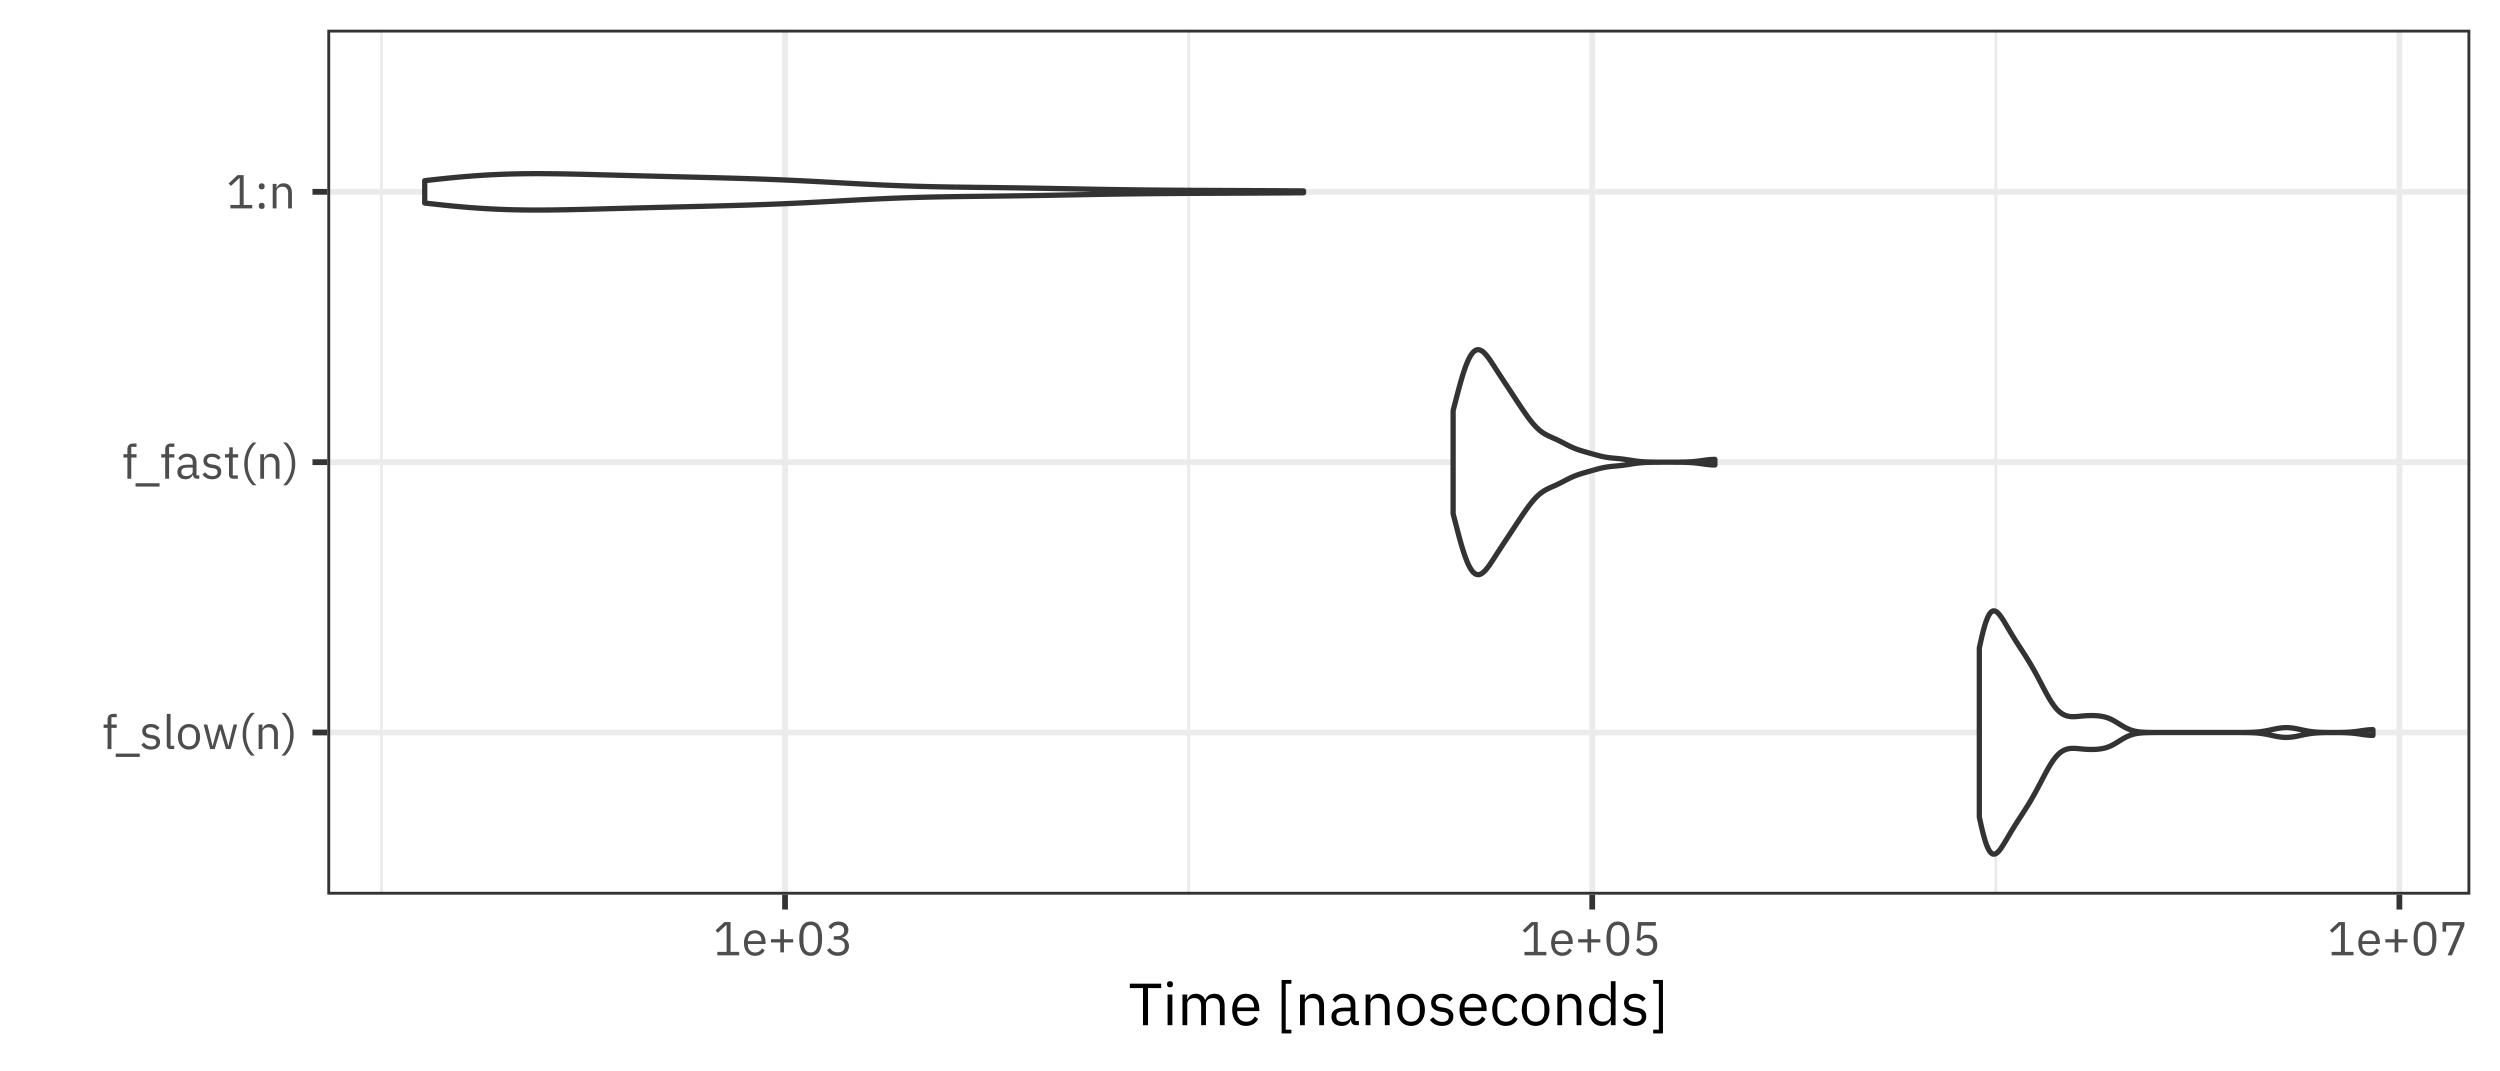<?xml version="1.0" encoding="UTF-8"?>
<svg xmlns="http://www.w3.org/2000/svg" xmlns:xlink="http://www.w3.org/1999/xlink" width="504pt" height="216pt" viewBox="0 0 504 216" version="1.1">
<defs>
<g>
<symbol overflow="visible" id="glyph0-0">
<path style="stroke:none;" d="M 0.312 0 L 4.219 0 L 4.219 -7.484 L 0.312 -7.484 Z M 0.875 -0.578 L 0.875 -6.906 L 3.641 -6.906 L 3.641 -0.578 Z M 0.875 -0.578 "/>
</symbol>
<symbol overflow="visible" id="glyph0-1">
<path style="stroke:none;" d="M 1.078 0 L 1.859 0 L 1.859 -4.281 L 2.922 -4.281 L 2.922 -4.953 L 1.859 -4.953 L 1.859 -6.422 L 2.922 -6.422 L 2.922 -7.094 L 2.172 -7.094 C 1.438 -7.094 1.078 -6.625 1.078 -5.953 L 1.078 -4.953 L 0.281 -4.953 L 0.281 -4.281 L 1.078 -4.281 Z M 1.078 0 "/>
</symbol>
<symbol overflow="visible" id="glyph0-2">
<path style="stroke:none;" d="M 5.125 1.578 L 5.125 0.906 L 0.281 0.906 L 0.281 1.578 Z M 5.125 1.578 "/>
</symbol>
<symbol overflow="visible" id="glyph0-3">
<path style="stroke:none;" d="M 2.297 0.109 C 3.438 0.109 4.141 -0.469 4.141 -1.422 C 4.141 -2.172 3.719 -2.656 2.625 -2.828 L 2.234 -2.875 C 1.625 -2.969 1.281 -3.172 1.281 -3.641 C 1.281 -4.109 1.625 -4.406 2.25 -4.406 C 2.891 -4.406 3.312 -4.109 3.531 -3.812 L 4.031 -4.266 C 3.641 -4.766 3.109 -5.062 2.312 -5.062 C 1.312 -5.062 0.547 -4.578 0.547 -3.609 C 0.547 -2.688 1.234 -2.312 2.141 -2.172 L 2.531 -2.125 C 3.188 -2.031 3.391 -1.734 3.391 -1.344 C 3.391 -0.828 3.016 -0.531 2.359 -0.531 C 1.734 -0.531 1.281 -0.812 0.891 -1.297 L 0.344 -0.859 C 0.781 -0.266 1.391 0.109 2.297 0.109 Z M 2.297 0.109 "/>
</symbol>
<symbol overflow="visible" id="glyph0-4">
<path style="stroke:none;" d="M 2.312 0 L 2.312 -0.672 L 1.578 -0.672 L 1.578 -7.094 L 0.812 -7.094 L 0.812 -0.797 C 0.812 -0.328 1.109 0 1.625 0 Z M 2.312 0 "/>
</symbol>
<symbol overflow="visible" id="glyph0-5">
<path style="stroke:none;" d="M 2.688 0.109 C 4.016 0.109 4.922 -0.906 4.922 -2.469 C 4.922 -4.047 4.016 -5.062 2.688 -5.062 C 1.359 -5.062 0.453 -4.047 0.453 -2.469 C 0.453 -0.906 1.359 0.109 2.688 0.109 Z M 2.688 -0.562 C 1.859 -0.562 1.281 -1.078 1.281 -2.125 L 1.281 -2.828 C 1.281 -3.875 1.859 -4.391 2.688 -4.391 C 3.516 -4.391 4.094 -3.875 4.094 -2.828 L 4.094 -2.125 C 4.094 -1.078 3.516 -0.562 2.688 -0.562 Z M 2.688 -0.562 "/>
</symbol>
<symbol overflow="visible" id="glyph0-6">
<path style="stroke:none;" d="M 1.625 0 L 2.547 0 L 3.25 -2.375 L 3.672 -3.891 L 3.688 -3.891 L 4.109 -2.375 L 4.812 0 L 5.75 0 L 7.078 -4.953 L 6.344 -4.953 L 5.812 -2.812 L 5.312 -0.641 L 5.281 -0.641 L 4.672 -2.812 L 4.031 -4.953 L 3.344 -4.953 L 2.719 -2.812 L 2.125 -0.641 L 2.094 -0.641 L 1.578 -2.812 L 1.047 -4.953 L 0.297 -4.953 Z M 1.625 0 "/>
</symbol>
<symbol overflow="visible" id="glyph0-7">
<path style="stroke:none;" d="M 0.797 -3 C 0.797 -1.125 1.578 0.516 2.531 1.312 L 3.266 1.312 C 2.219 0.391 1.516 -1.234 1.516 -2.578 L 1.516 -3.391 C 1.516 -4.734 2.203 -6.328 3.266 -7.297 L 2.531 -7.297 C 1.547 -6.453 0.797 -4.844 0.797 -3 Z M 0.797 -3 "/>
</symbol>
<symbol overflow="visible" id="glyph0-8">
<path style="stroke:none;" d="M 1.578 0 L 1.578 -3.438 C 1.578 -4.062 2.172 -4.375 2.797 -4.375 C 3.531 -4.375 3.922 -3.922 3.922 -3.047 L 3.922 0 L 4.688 0 L 4.688 -3.172 C 4.688 -4.375 4.031 -5.062 3.016 -5.062 C 2.281 -5.062 1.859 -4.703 1.625 -4.141 L 1.578 -4.141 L 1.578 -4.953 L 0.812 -4.953 L 0.812 0 Z M 1.578 0 "/>
</symbol>
<symbol overflow="visible" id="glyph0-9">
<path style="stroke:none;" d="M 2.422 -3 C 2.422 -4.844 1.656 -6.453 0.688 -7.297 L -0.047 -7.297 C 1.016 -6.328 1.703 -4.734 1.703 -3.391 L 1.703 -2.578 C 1.703 -1.234 0.984 0.391 -0.047 1.312 L 0.688 1.312 C 1.625 0.516 2.422 -1.125 2.422 -3 Z M 2.422 -3 "/>
</symbol>
<symbol overflow="visible" id="glyph0-10">
<path style="stroke:none;" d="M 4.844 0 L 4.844 -0.672 L 4.281 -0.672 L 4.281 -3.391 C 4.281 -4.438 3.562 -5.062 2.375 -5.062 C 1.484 -5.062 0.891 -4.625 0.625 -4.094 L 1.078 -3.672 C 1.359 -4.109 1.75 -4.406 2.344 -4.406 C 3.125 -4.406 3.516 -4.016 3.516 -3.312 L 3.516 -2.828 L 2.531 -2.828 C 1.094 -2.828 0.422 -2.312 0.422 -1.375 C 0.422 -0.453 1.031 0.109 2.078 0.109 C 2.766 0.109 3.297 -0.203 3.516 -0.812 L 3.562 -0.812 C 3.609 -0.344 3.844 0 4.406 0 Z M 2.203 -0.531 C 1.609 -0.531 1.234 -0.812 1.234 -1.312 L 1.234 -1.5 C 1.234 -1.984 1.625 -2.25 2.5 -2.25 L 3.516 -2.25 L 3.516 -1.438 C 3.516 -0.938 2.969 -0.531 2.203 -0.531 Z M 2.203 -0.531 "/>
</symbol>
<symbol overflow="visible" id="glyph0-11">
<path style="stroke:none;" d="M 2.875 0 L 2.875 -0.672 L 1.859 -0.672 L 1.859 -4.281 L 2.938 -4.281 L 2.938 -4.953 L 1.859 -4.953 L 1.859 -6.328 L 1.172 -6.328 L 1.172 -5.406 C 1.172 -5.062 1.062 -4.953 0.734 -4.953 L 0.281 -4.953 L 0.281 -4.281 L 1.094 -4.281 L 1.094 -0.812 C 1.094 -0.328 1.375 0 1.906 0 Z M 2.875 0 "/>
</symbol>
<symbol overflow="visible" id="glyph0-12">
<path style="stroke:none;" d="M 5.25 0 L 5.25 -0.703 L 3.516 -0.703 L 3.516 -6.703 L 2.266 -6.703 L 0.484 -5.031 L 0.953 -4.531 L 2.641 -6.109 L 2.719 -6.109 L 2.719 -0.703 L 0.844 -0.703 L 0.844 0 Z M 5.25 0 "/>
</symbol>
<symbol overflow="visible" id="glyph0-13">
<path style="stroke:none;" d="M 1.406 -3.828 C 1.797 -3.828 1.984 -4.062 1.984 -4.391 L 1.984 -4.516 C 1.984 -4.828 1.797 -5.062 1.406 -5.062 C 1 -5.062 0.812 -4.828 0.812 -4.516 L 0.812 -4.391 C 0.812 -4.062 1 -3.828 1.406 -3.828 Z M 1.406 0.109 C 1.797 0.109 1.984 -0.109 1.984 -0.438 L 1.984 -0.562 C 1.984 -0.891 1.797 -1.125 1.406 -1.125 C 1 -1.125 0.812 -0.891 0.812 -0.562 L 0.812 -0.438 C 0.812 -0.109 1 0.109 1.406 0.109 Z M 1.406 0.109 "/>
</symbol>
<symbol overflow="visible" id="glyph0-14">
<path style="stroke:none;" d="M 2.672 0.109 C 3.609 0.109 4.312 -0.344 4.641 -1.016 L 4.094 -1.406 C 3.828 -0.859 3.344 -0.562 2.719 -0.562 C 1.797 -0.562 1.25 -1.203 1.25 -2.047 L 1.25 -2.281 L 4.812 -2.281 L 4.812 -2.641 C 4.812 -4.047 4 -5.062 2.672 -5.062 C 1.328 -5.062 0.453 -4.047 0.453 -2.469 C 0.453 -0.906 1.328 0.109 2.672 0.109 Z M 2.672 -4.422 C 3.469 -4.422 3.984 -3.844 3.984 -2.969 L 3.984 -2.859 L 1.25 -2.859 L 1.25 -2.922 C 1.25 -3.797 1.844 -4.422 2.672 -4.422 Z M 2.672 -4.422 "/>
</symbol>
<symbol overflow="visible" id="glyph0-15">
<path style="stroke:none;" d="M 3.25 -0.594 L 3.25 -2.594 L 5.109 -2.594 L 5.109 -3.25 L 3.25 -3.25 L 3.25 -5.25 L 2.516 -5.25 L 2.516 -3.25 L 0.641 -3.25 L 0.641 -2.594 L 2.516 -2.594 L 2.516 -0.594 Z M 3.25 -0.594 "/>
</symbol>
<symbol overflow="visible" id="glyph0-16">
<path style="stroke:none;" d="M 2.875 0.109 C 4.484 0.109 5.188 -1.156 5.188 -3.344 C 5.188 -5.531 4.484 -6.812 2.875 -6.812 C 1.281 -6.812 0.578 -5.531 0.578 -3.344 C 0.578 -1.156 1.281 0.109 2.875 0.109 Z M 2.875 -0.578 C 1.828 -0.578 1.422 -1.5 1.422 -2.797 L 1.422 -3.891 C 1.422 -5.188 1.828 -6.109 2.875 -6.109 C 3.922 -6.109 4.344 -5.188 4.344 -3.891 L 4.344 -2.797 C 4.344 -1.5 3.922 -0.578 2.875 -0.578 Z M 2.875 -0.578 "/>
</symbol>
<symbol overflow="visible" id="glyph0-17">
<path style="stroke:none;" d="M 1.781 -3.859 L 1.781 -3.156 L 2.562 -3.156 C 3.5 -3.156 4 -2.703 4 -1.922 L 4 -1.844 C 4 -1.062 3.5 -0.609 2.562 -0.609 C 1.75 -0.609 1.359 -0.953 1 -1.484 L 0.406 -1.031 C 0.812 -0.453 1.406 0.109 2.578 0.109 C 3.938 0.109 4.844 -0.688 4.844 -1.828 C 4.844 -2.844 4.156 -3.375 3.438 -3.516 L 3.438 -3.562 C 4.141 -3.734 4.719 -4.266 4.719 -5.125 C 4.719 -6.203 3.812 -6.812 2.688 -6.812 C 1.609 -6.812 1.031 -6.25 0.688 -5.719 L 1.281 -5.25 C 1.562 -5.766 1.969 -6.094 2.672 -6.094 C 3.375 -6.094 3.859 -5.734 3.859 -5.031 L 3.859 -4.969 C 3.859 -4.328 3.406 -3.859 2.5 -3.859 Z M 1.781 -3.859 "/>
</symbol>
<symbol overflow="visible" id="glyph0-18">
<path style="stroke:none;" d="M 4.781 -6.703 L 1.188 -6.703 L 0.953 -3.016 L 1.625 -2.922 C 1.906 -3.219 2.219 -3.484 2.828 -3.484 C 3.734 -3.484 4.234 -2.969 4.234 -2.094 L 4.234 -2 C 4.234 -1.109 3.734 -0.609 2.828 -0.609 C 2.031 -0.609 1.688 -0.953 1.344 -1.484 L 0.734 -1.031 C 1.141 -0.453 1.719 0.109 2.828 0.109 C 4.234 0.109 5.078 -0.797 5.078 -2.094 C 5.078 -3.391 4.234 -4.172 3.094 -4.172 C 2.391 -4.172 2.031 -3.891 1.719 -3.438 L 1.656 -3.438 L 1.844 -5.984 L 4.781 -5.984 Z M 4.781 -6.703 "/>
</symbol>
<symbol overflow="visible" id="glyph0-19">
<path style="stroke:none;" d="M 2.547 0 L 5.062 -5.984 L 5.062 -6.703 L 0.656 -6.703 L 0.656 -4.766 L 1.375 -4.766 L 1.375 -6 L 4.234 -6 L 1.672 0 Z M 2.547 0 "/>
</symbol>
<symbol overflow="visible" id="glyph1-0">
<path style="stroke:none;" d="M 0.391 0 L 5.281 0 L 5.281 -9.359 L 0.391 -9.359 Z M 1.109 -0.719 L 1.109 -8.641 L 4.562 -8.641 L 4.562 -0.719 Z M 1.109 -0.719 "/>
</symbol>
<symbol overflow="visible" id="glyph1-1">
<path style="stroke:none;" d="M 6.594 -7.484 L 6.594 -8.375 L 0.266 -8.375 L 0.266 -7.484 L 2.922 -7.484 L 2.922 0 L 3.938 0 L 3.938 -7.484 Z M 6.594 -7.484 "/>
</symbol>
<symbol overflow="visible" id="glyph1-2">
<path style="stroke:none;" d="M 1.5 -7.641 C 1.906 -7.641 2.094 -7.859 2.094 -8.188 L 2.094 -8.344 C 2.094 -8.656 1.906 -8.875 1.5 -8.875 C 1.094 -8.875 0.906 -8.656 0.906 -8.344 L 0.906 -8.188 C 0.906 -7.859 1.094 -7.641 1.5 -7.641 Z M 1.016 0 L 1.984 0 L 1.984 -6.188 L 1.016 -6.188 Z M 1.016 0 "/>
</symbol>
<symbol overflow="visible" id="glyph1-3">
<path style="stroke:none;" d="M 1.984 0 L 1.984 -4.297 C 1.984 -5.094 2.703 -5.469 3.453 -5.469 C 4.375 -5.469 4.781 -4.906 4.781 -3.797 L 4.781 0 L 5.75 0 L 5.75 -4.297 C 5.75 -5.094 6.438 -5.469 7.203 -5.469 C 8.141 -5.469 8.562 -4.891 8.562 -3.797 L 8.562 0 L 9.516 0 L 9.516 -3.969 C 9.516 -5.469 8.766 -6.344 7.5 -6.344 C 6.438 -6.344 5.844 -5.75 5.609 -5.078 L 5.594 -5.078 C 5.25 -5.969 4.516 -6.344 3.703 -6.344 C 2.734 -6.344 2.297 -5.812 2.031 -5.188 L 1.984 -5.188 L 1.984 -6.188 L 1.016 -6.188 L 1.016 0 Z M 1.984 0 "/>
</symbol>
<symbol overflow="visible" id="glyph1-4">
<path style="stroke:none;" d="M 3.344 0.141 C 4.516 0.141 5.406 -0.438 5.797 -1.266 L 5.109 -1.766 C 4.781 -1.078 4.188 -0.703 3.406 -0.703 C 2.25 -0.703 1.578 -1.5 1.578 -2.562 L 1.578 -2.859 L 6.031 -2.859 L 6.031 -3.312 C 6.031 -5.062 5 -6.344 3.344 -6.344 C 1.672 -6.344 0.562 -5.062 0.562 -3.094 C 0.562 -1.125 1.672 0.141 3.344 0.141 Z M 3.344 -5.531 C 4.328 -5.531 4.984 -4.797 4.984 -3.703 L 4.984 -3.578 L 1.578 -3.578 L 1.578 -3.656 C 1.578 -4.734 2.297 -5.531 3.344 -5.531 Z M 3.344 -5.531 "/>
</symbol>
<symbol overflow="visible" id="glyph1-5">
<path style="stroke:none;" d=""/>
</symbol>
<symbol overflow="visible" id="glyph1-6">
<path style="stroke:none;" d="M 3.078 1.656 L 3.078 0.906 L 1.938 0.906 L 1.938 -8.359 L 3.078 -8.359 L 3.078 -9.125 L 1.109 -9.125 L 1.109 1.656 Z M 3.078 1.656 "/>
</symbol>
<symbol overflow="visible" id="glyph1-7">
<path style="stroke:none;" d="M 1.984 0 L 1.984 -4.297 C 1.984 -5.094 2.719 -5.469 3.484 -5.469 C 4.422 -5.469 4.891 -4.906 4.891 -3.797 L 4.891 0 L 5.859 0 L 5.859 -3.969 C 5.859 -5.469 5.047 -6.344 3.781 -6.344 C 2.859 -6.344 2.328 -5.875 2.031 -5.188 L 1.984 -5.188 L 1.984 -6.188 L 1.016 -6.188 L 1.016 0 Z M 1.984 0 "/>
</symbol>
<symbol overflow="visible" id="glyph1-8">
<path style="stroke:none;" d="M 6.062 0 L 6.062 -0.844 L 5.359 -0.844 L 5.359 -4.25 C 5.359 -5.562 4.469 -6.344 2.969 -6.344 C 1.859 -6.344 1.109 -5.781 0.781 -5.125 L 1.359 -4.578 C 1.688 -5.141 2.188 -5.516 2.922 -5.516 C 3.906 -5.516 4.391 -5.031 4.391 -4.156 L 4.391 -3.547 L 3.172 -3.547 C 1.375 -3.547 0.531 -2.891 0.531 -1.734 C 0.531 -0.578 1.297 0.141 2.609 0.141 C 3.469 0.141 4.125 -0.25 4.391 -1.016 L 4.453 -1.016 C 4.531 -0.438 4.812 0 5.516 0 Z M 2.766 -0.672 C 2.016 -0.672 1.531 -1.016 1.531 -1.625 L 1.531 -1.891 C 1.531 -2.484 2.031 -2.812 3.125 -2.812 L 4.391 -2.812 L 4.391 -1.797 C 4.391 -1.156 3.703 -0.672 2.766 -0.672 Z M 2.766 -0.672 "/>
</symbol>
<symbol overflow="visible" id="glyph1-9">
<path style="stroke:none;" d="M 3.359 0.141 C 5.016 0.141 6.156 -1.125 6.156 -3.094 C 6.156 -5.062 5.016 -6.344 3.359 -6.344 C 1.703 -6.344 0.562 -5.062 0.562 -3.094 C 0.562 -1.125 1.703 0.141 3.359 0.141 Z M 3.359 -0.703 C 2.328 -0.703 1.594 -1.344 1.594 -2.656 L 1.594 -3.547 C 1.594 -4.844 2.328 -5.484 3.359 -5.484 C 4.391 -5.484 5.125 -4.844 5.125 -3.547 L 5.125 -2.656 C 5.125 -1.344 4.391 -0.703 3.359 -0.703 Z M 3.359 -0.703 "/>
</symbol>
<symbol overflow="visible" id="glyph1-10">
<path style="stroke:none;" d="M 2.875 0.141 C 4.297 0.141 5.172 -0.594 5.172 -1.781 C 5.172 -2.719 4.641 -3.328 3.281 -3.531 L 2.797 -3.594 C 2.031 -3.719 1.609 -3.953 1.609 -4.562 C 1.609 -5.141 2.031 -5.516 2.812 -5.516 C 3.609 -5.516 4.141 -5.141 4.422 -4.766 L 5.047 -5.344 C 4.547 -5.969 3.891 -6.344 2.891 -6.344 C 1.625 -6.344 0.688 -5.734 0.688 -4.516 C 0.688 -3.359 1.531 -2.891 2.672 -2.719 L 3.172 -2.656 C 3.984 -2.531 4.25 -2.156 4.25 -1.688 C 4.25 -1.047 3.766 -0.672 2.953 -0.672 C 2.172 -0.672 1.594 -1.016 1.109 -1.625 L 0.438 -1.062 C 0.984 -0.344 1.734 0.141 2.875 0.141 Z M 2.875 0.141 "/>
</symbol>
<symbol overflow="visible" id="glyph1-11">
<path style="stroke:none;" d="M 3.328 0.141 C 4.5 0.141 5.297 -0.438 5.703 -1.312 L 5 -1.781 C 4.672 -1.078 4.109 -0.703 3.328 -0.703 C 2.188 -0.703 1.594 -1.484 1.594 -2.562 L 1.594 -3.625 C 1.594 -4.703 2.188 -5.484 3.328 -5.484 C 4.078 -5.484 4.609 -5.109 4.844 -4.469 L 5.641 -4.891 C 5.281 -5.734 4.547 -6.344 3.328 -6.344 C 1.578 -6.344 0.562 -5.078 0.562 -3.094 C 0.562 -1.109 1.578 0.141 3.328 0.141 Z M 3.328 0.141 "/>
</symbol>
<symbol overflow="visible" id="glyph1-12">
<path style="stroke:none;" d="M 4.984 0 L 5.938 0 L 5.938 -8.875 L 4.984 -8.875 L 4.984 -5.188 L 4.938 -5.188 C 4.609 -5.969 3.969 -6.344 3.125 -6.344 C 1.578 -6.344 0.594 -5.078 0.594 -3.094 C 0.594 -1.109 1.578 0.141 3.125 0.141 C 3.969 0.141 4.562 -0.234 4.938 -1.016 L 4.984 -1.016 Z M 3.391 -0.719 C 2.297 -0.719 1.625 -1.469 1.625 -2.562 L 1.625 -3.625 C 1.625 -4.734 2.297 -5.469 3.391 -5.469 C 4.266 -5.469 4.984 -4.969 4.984 -4.281 L 4.984 -1.984 C 4.984 -1.172 4.266 -0.719 3.391 -0.719 Z M 3.391 -0.719 "/>
</symbol>
<symbol overflow="visible" id="glyph1-13">
<path style="stroke:none;" d="M 0.719 -9.125 L 0.719 -8.359 L 1.859 -8.359 L 1.859 0.906 L 0.719 0.906 L 0.719 1.656 L 2.688 1.656 L 2.688 -9.125 Z M 0.719 -9.125 "/>
</symbol>
</g>
<clipPath id="clip1">
  <path d="M 65.984 5.977 L 498.02 5.977 L 498.02 180.371 L 65.984 180.371 Z M 65.984 5.977 "/>
</clipPath>
<clipPath id="clip2">
  <path d="M 76 5.977 L 78 5.977 L 78 180.371 L 76 180.371 Z M 76 5.977 "/>
</clipPath>
<clipPath id="clip3">
  <path d="M 239 5.977 L 240 5.977 L 240 180.371 L 239 180.371 Z M 239 5.977 "/>
</clipPath>
<clipPath id="clip4">
  <path d="M 402 5.977 L 403 5.977 L 403 180.371 L 402 180.371 Z M 402 5.977 "/>
</clipPath>
<clipPath id="clip5">
  <path d="M 65.984 147 L 498.02 147 L 498.02 149 L 65.984 149 Z M 65.984 147 "/>
</clipPath>
<clipPath id="clip6">
  <path d="M 65.984 92 L 498.02 92 L 498.02 94 L 65.984 94 Z M 65.984 92 "/>
</clipPath>
<clipPath id="clip7">
  <path d="M 65.984 38 L 498.02 38 L 498.02 40 L 65.984 40 Z M 65.984 38 "/>
</clipPath>
<clipPath id="clip8">
  <path d="M 157 5.977 L 159 5.977 L 159 180.371 L 157 180.371 Z M 157 5.977 "/>
</clipPath>
<clipPath id="clip9">
  <path d="M 320 5.977 L 322 5.977 L 322 180.371 L 320 180.371 Z M 320 5.977 "/>
</clipPath>
<clipPath id="clip10">
  <path d="M 483 5.977 L 485 5.977 L 485 180.371 L 483 180.371 Z M 483 5.977 "/>
</clipPath>
<clipPath id="clip11">
  <path d="M 65.984 5.977 L 498.02 5.977 L 498.02 180.371 L 65.984 180.371 Z M 65.984 5.977 "/>
</clipPath>
</defs>
<g id="surface8">
<rect x="0" y="0" width="504" height="216" style="fill:rgb(100%,100%,100%);fill-opacity:1;stroke:none;"/>
<rect x="0" y="0" width="504" height="216" style="fill:rgb(100%,100%,100%);fill-opacity:1;stroke:none;"/>
<path style="fill:none;stroke-width:1.164;stroke-linecap:round;stroke-linejoin:round;stroke:rgb(100%,100%,100%);stroke-opacity:1;stroke-miterlimit:10;" d="M 0 216 L 504 216 L 504 0 L 0 0 Z M 0 216 "/>
<g clip-path="url(#clip1)" clip-rule="nonzero">
<path style=" stroke:none;fill-rule:nonzero;fill:rgb(100%,100%,100%);fill-opacity:1;" d="M 65.984 180.375 L 498.02 180.375 L 498.02 5.98 L 65.984 5.98 Z M 65.984 180.375 "/>
</g>
<g clip-path="url(#clip2)" clip-rule="nonzero">
<path style="fill:none;stroke-width:0.582;stroke-linecap:butt;stroke-linejoin:round;stroke:rgb(92.157%,92.157%,92.157%);stroke-opacity:1;stroke-miterlimit:10;" d="M 76.902 180.375 L 76.902 5.977 "/>
</g>
<g clip-path="url(#clip3)" clip-rule="nonzero">
<path style="fill:none;stroke-width:0.582;stroke-linecap:butt;stroke-linejoin:round;stroke:rgb(92.157%,92.157%,92.157%);stroke-opacity:1;stroke-miterlimit:10;" d="M 239.629 180.375 L 239.629 5.977 "/>
</g>
<g clip-path="url(#clip4)" clip-rule="nonzero">
<path style="fill:none;stroke-width:0.582;stroke-linecap:butt;stroke-linejoin:round;stroke:rgb(92.157%,92.157%,92.157%);stroke-opacity:1;stroke-miterlimit:10;" d="M 402.352 180.375 L 402.352 5.977 "/>
</g>
<g clip-path="url(#clip5)" clip-rule="nonzero">
<path style="fill:none;stroke-width:1.164;stroke-linecap:butt;stroke-linejoin:round;stroke:rgb(92.157%,92.157%,92.157%);stroke-opacity:1;stroke-miterlimit:10;" d="M 65.984 147.676 L 498.023 147.676 "/>
</g>
<g clip-path="url(#clip6)" clip-rule="nonzero">
<path style="fill:none;stroke-width:1.164;stroke-linecap:butt;stroke-linejoin:round;stroke:rgb(92.157%,92.157%,92.157%);stroke-opacity:1;stroke-miterlimit:10;" d="M 65.984 93.176 L 498.023 93.176 "/>
</g>
<g clip-path="url(#clip7)" clip-rule="nonzero">
<path style="fill:none;stroke-width:1.164;stroke-linecap:butt;stroke-linejoin:round;stroke:rgb(92.157%,92.157%,92.157%);stroke-opacity:1;stroke-miterlimit:10;" d="M 65.984 38.676 L 498.023 38.676 "/>
</g>
<g clip-path="url(#clip8)" clip-rule="nonzero">
<path style="fill:none;stroke-width:1.164;stroke-linecap:butt;stroke-linejoin:round;stroke:rgb(92.157%,92.157%,92.157%);stroke-opacity:1;stroke-miterlimit:10;" d="M 158.266 180.375 L 158.266 5.977 "/>
</g>
<g clip-path="url(#clip9)" clip-rule="nonzero">
<path style="fill:none;stroke-width:1.164;stroke-linecap:butt;stroke-linejoin:round;stroke:rgb(92.157%,92.157%,92.157%);stroke-opacity:1;stroke-miterlimit:10;" d="M 320.992 180.375 L 320.992 5.977 "/>
</g>
<g clip-path="url(#clip10)" clip-rule="nonzero">
<path style="fill:none;stroke-width:1.164;stroke-linecap:butt;stroke-linejoin:round;stroke:rgb(92.157%,92.157%,92.157%);stroke-opacity:1;stroke-miterlimit:10;" d="M 483.715 180.375 L 483.715 5.977 "/>
</g>
<path style="fill-rule:nonzero;fill:rgb(100%,100%,100%);fill-opacity:1;stroke-width:1.067;stroke-linecap:round;stroke-linejoin:round;stroke:rgb(20%,20%,20%);stroke-opacity:1;stroke-miterlimit:10;" d="M 399.031 164.707 L 399.188 165.438 L 399.344 166.152 L 399.5 166.828 L 399.652 167.477 L 399.809 168.094 L 399.965 168.676 L 400.121 169.219 L 400.273 169.711 L 400.43 170.16 L 400.586 170.566 L 400.742 170.93 L 400.895 171.246 L 401.051 171.512 L 401.207 171.73 L 401.363 171.906 L 401.516 172.043 L 401.672 172.137 L 401.828 172.188 L 401.984 172.199 L 402.137 172.176 L 402.293 172.121 L 402.449 172.039 L 402.605 171.93 L 402.758 171.789 L 402.914 171.629 L 403.07 171.449 L 403.227 171.254 L 403.383 171.043 L 403.535 170.816 L 403.691 170.582 L 403.848 170.34 L 404.004 170.09 L 404.156 169.832 L 404.312 169.574 L 404.469 169.312 L 404.625 169.047 L 404.777 168.785 L 404.934 168.52 L 405.246 167.996 L 405.398 167.734 L 405.555 167.477 L 405.867 166.969 L 406.02 166.719 L 406.176 166.469 L 406.488 165.977 L 406.641 165.734 L 406.797 165.492 L 406.953 165.254 L 407.109 165.012 L 407.262 164.773 L 407.73 164.059 L 407.883 163.82 L 408.352 163.094 L 408.504 162.848 L 408.816 162.348 L 408.973 162.094 L 409.125 161.84 L 409.438 161.316 L 409.594 161.051 L 409.746 160.781 L 409.902 160.508 L 410.215 159.953 L 410.367 159.668 L 410.68 159.098 L 410.836 158.805 L 410.988 158.512 L 411.145 158.219 L 411.457 157.625 L 411.609 157.328 L 412.078 156.438 L 412.23 156.145 L 412.387 155.855 L 412.543 155.57 L 412.699 155.289 L 412.852 155.012 L 413.008 154.738 L 413.164 154.477 L 413.32 154.219 L 413.473 153.969 L 413.629 153.727 L 413.785 153.492 L 413.941 153.273 L 414.094 153.059 L 414.25 152.855 L 414.406 152.664 L 414.562 152.48 L 414.719 152.309 L 414.871 152.148 L 415.027 152 L 415.184 151.859 L 415.34 151.73 L 415.492 151.613 L 415.648 151.508 L 415.805 151.41 L 415.961 151.32 L 416.113 151.242 L 416.27 151.172 L 416.426 151.113 L 416.582 151.059 L 416.734 151.012 L 416.891 150.973 L 417.047 150.941 L 417.203 150.918 L 417.355 150.898 L 417.512 150.883 L 417.824 150.867 L 418.133 150.867 L 418.445 150.883 L 418.598 150.891 L 418.91 150.914 L 419.066 150.93 L 419.219 150.945 L 419.375 150.961 L 419.531 150.973 L 419.688 150.988 L 419.84 151.004 L 419.996 151.016 L 420.152 151.031 L 420.309 151.043 L 420.461 151.055 L 420.93 151.078 L 421.082 151.086 L 421.238 151.09 L 421.395 151.09 L 421.551 151.094 L 421.859 151.094 L 422.172 151.086 L 422.324 151.078 L 422.637 151.062 L 422.793 151.051 L 422.945 151.035 L 423.258 151.004 L 423.414 150.98 L 423.566 150.957 L 423.723 150.934 L 424.035 150.871 L 424.188 150.836 L 424.344 150.797 L 424.5 150.754 L 424.656 150.707 L 424.809 150.656 L 424.965 150.602 L 425.121 150.543 L 425.277 150.477 L 425.43 150.41 L 425.586 150.34 L 425.742 150.266 L 426.055 150.102 L 426.207 150.016 L 426.52 149.836 L 426.676 149.742 L 426.828 149.648 L 426.984 149.555 L 427.297 149.359 L 427.449 149.266 L 427.605 149.168 L 427.762 149.074 L 427.918 148.984 L 428.07 148.891 L 428.383 148.719 L 428.539 148.637 L 428.691 148.559 L 428.848 148.484 L 429.16 148.344 L 429.312 148.281 L 429.469 148.223 L 429.625 148.168 L 429.781 148.117 L 429.934 148.07 L 430.09 148.023 L 430.246 147.984 L 430.402 147.949 L 430.555 147.914 L 430.867 147.859 L 431.023 147.836 L 431.176 147.812 L 431.332 147.793 L 431.645 147.762 L 431.797 147.75 L 431.953 147.738 L 432.109 147.73 L 432.266 147.719 L 432.418 147.711 L 432.73 147.703 L 432.887 147.695 L 433.039 147.691 L 433.195 147.691 L 433.508 147.684 L 433.66 147.684 L 433.816 147.68 L 434.281 147.68 L 434.438 147.676 L 451.832 147.676 L 451.984 147.68 L 452.453 147.68 L 452.605 147.684 L 452.762 147.684 L 452.918 147.688 L 453.074 147.688 L 453.227 147.691 L 453.695 147.703 L 453.848 147.707 L 454.004 147.715 L 454.16 147.719 L 454.316 147.727 L 454.469 147.734 L 454.625 147.746 L 454.781 147.754 L 454.938 147.766 L 455.09 147.781 L 455.246 147.793 L 455.559 147.824 L 455.711 147.844 L 455.867 147.863 L 456.023 147.887 L 456.18 147.906 L 456.332 147.93 L 456.801 148.012 L 456.953 148.039 L 457.422 148.133 L 457.574 148.168 L 457.73 148.199 L 457.887 148.234 L 458.043 148.266 L 458.195 148.301 L 458.352 148.332 L 458.508 148.367 L 458.664 148.398 L 458.816 148.43 L 458.973 148.461 L 459.285 148.516 L 459.438 148.539 L 459.594 148.562 L 459.906 148.602 L 460.062 148.617 L 460.215 148.633 L 460.371 148.645 L 460.527 148.652 L 460.684 148.656 L 460.836 148.66 L 461.148 148.66 L 461.305 148.652 L 461.457 148.645 L 461.613 148.633 L 461.926 148.602 L 462.078 148.582 L 462.234 148.562 L 462.547 148.516 L 462.699 148.488 L 462.855 148.461 L 463.168 148.398 L 463.32 148.367 L 463.477 148.332 L 463.633 148.301 L 463.789 148.266 L 463.941 148.234 L 464.098 148.199 L 464.254 148.168 L 464.41 148.133 L 464.562 148.102 L 464.875 148.039 L 465.031 148.012 L 465.184 147.984 L 465.496 147.93 L 465.652 147.906 L 465.805 147.883 L 466.273 147.824 L 466.426 147.809 L 466.582 147.793 L 466.738 147.781 L 466.895 147.766 L 467.047 147.754 L 467.203 147.746 L 467.359 147.734 L 467.516 147.727 L 467.668 147.719 L 467.824 147.715 L 467.98 147.707 L 468.137 147.703 L 468.289 147.699 L 468.758 147.688 L 468.91 147.688 L 469.066 147.684 L 469.379 147.684 L 469.531 147.68 L 471.242 147.68 L 471.398 147.684 L 471.551 147.684 L 471.707 147.688 L 471.863 147.688 L 472.02 147.691 L 472.172 147.695 L 472.641 147.707 L 472.793 147.711 L 472.949 147.719 L 473.105 147.723 L 473.262 147.73 L 473.414 147.738 L 473.727 147.762 L 473.883 147.77 L 474.035 147.785 L 474.191 147.797 L 474.504 147.828 L 474.656 147.844 L 475.125 147.902 L 475.277 147.922 L 475.434 147.941 L 475.746 147.988 L 475.898 148.012 L 476.055 148.035 L 476.211 148.055 L 476.367 148.078 L 476.52 148.102 L 476.676 148.121 L 476.832 148.145 L 476.988 148.16 L 477.141 148.18 L 477.453 148.211 L 477.609 148.223 L 477.762 148.234 L 478.074 148.25 L 478.23 148.254 L 478.383 148.254 L 478.383 147.094 L 478.23 147.098 L 477.918 147.105 L 477.762 147.113 L 477.609 147.125 L 477.453 147.137 L 477.141 147.168 L 476.988 147.188 L 476.676 147.227 L 476.52 147.25 L 476.367 147.27 L 475.898 147.34 L 475.746 147.359 L 475.434 147.406 L 475.277 147.426 L 475.125 147.449 L 474.812 147.488 L 474.656 147.504 L 474.504 147.52 L 474.035 147.566 L 473.883 147.578 L 473.727 147.59 L 473.57 147.598 L 473.414 147.609 L 473.262 147.617 L 472.949 147.633 L 472.793 147.637 L 472.641 147.645 L 472.172 147.656 L 472.02 147.656 L 471.707 147.664 L 471.551 147.664 L 471.398 147.668 L 470.93 147.668 L 470.773 147.672 L 470 147.672 L 469.844 147.668 L 469.379 147.668 L 469.223 147.664 L 468.91 147.664 L 468.758 147.66 L 468.289 147.648 L 468.137 147.645 L 467.824 147.637 L 467.668 147.629 L 467.516 147.621 L 467.203 147.605 L 467.047 147.594 L 466.895 147.582 L 466.738 147.57 L 466.426 147.539 L 466.273 147.523 L 465.805 147.465 L 465.652 147.441 L 465.34 147.395 L 465.184 147.367 L 465.031 147.34 L 464.562 147.246 L 464.41 147.215 L 464.254 147.184 L 464.098 147.148 L 463.941 147.117 L 463.789 147.082 L 463.633 147.051 L 463.477 147.016 L 463.32 146.984 L 463.168 146.949 L 463.012 146.922 L 462.855 146.891 L 462.699 146.863 L 462.547 146.836 L 462.391 146.809 L 462.234 146.785 L 462.078 146.766 L 461.926 146.746 L 461.613 146.715 L 461.457 146.707 L 461.305 146.695 L 460.992 146.688 L 460.836 146.688 L 460.684 146.691 L 460.527 146.695 L 460.371 146.703 L 460.215 146.715 L 460.062 146.73 L 459.906 146.746 L 459.594 146.785 L 459.438 146.809 L 459.285 146.836 L 458.816 146.918 L 458.664 146.949 L 458.508 146.984 L 458.195 147.047 L 458.043 147.082 L 457.887 147.117 L 457.73 147.148 L 457.574 147.184 L 457.422 147.215 L 456.953 147.309 L 456.801 147.336 L 456.645 147.367 L 456.488 147.391 L 456.332 147.418 L 456.18 147.441 L 456.023 147.465 L 455.711 147.504 L 455.559 147.523 L 455.09 147.57 L 454.938 147.582 L 454.625 147.605 L 454.469 147.613 L 454.316 147.621 L 454.004 147.637 L 453.848 147.641 L 453.695 147.645 L 453.227 147.656 L 453.074 147.66 L 452.918 147.664 L 452.762 147.664 L 452.605 147.668 L 452.297 147.668 L 452.141 147.672 L 450.898 147.672 L 450.742 147.676 L 435.371 147.676 L 435.215 147.672 L 434.129 147.672 L 433.973 147.668 L 433.66 147.668 L 433.508 147.664 L 433.352 147.66 L 433.195 147.66 L 433.039 147.656 L 432.887 147.652 L 432.73 147.648 L 432.574 147.641 L 432.418 147.637 L 432.266 147.629 L 432.109 147.621 L 431.797 147.598 L 431.645 147.586 L 431.332 147.555 L 431.176 147.535 L 431.023 147.516 L 430.867 147.488 L 430.711 147.465 L 430.555 147.434 L 430.402 147.398 L 430.246 147.363 L 430.09 147.324 L 429.934 147.281 L 429.781 147.234 L 429.469 147.125 L 429.312 147.066 L 429.16 147.004 L 429.004 146.938 L 428.691 146.789 L 428.539 146.711 L 428.383 146.629 L 428.07 146.457 L 427.918 146.367 L 427.449 146.086 L 427.297 145.988 L 427.141 145.891 L 426.984 145.797 L 426.828 145.699 L 426.676 145.605 L 426.52 145.512 L 426.207 145.332 L 426.055 145.246 L 425.898 145.164 L 425.742 145.086 L 425.43 144.938 L 425.277 144.871 L 424.965 144.746 L 424.809 144.691 L 424.656 144.641 L 424.5 144.594 L 424.344 144.551 L 424.188 144.512 L 424.035 144.477 L 423.879 144.445 L 423.566 144.391 L 423.414 144.367 L 423.102 144.328 L 422.945 144.312 L 422.793 144.301 L 422.48 144.277 L 422.324 144.27 L 422.172 144.266 L 421.703 144.254 L 421.551 144.254 L 421.082 144.266 L 420.93 144.27 L 420.617 144.285 L 420.461 144.297 L 420.309 144.305 L 420.152 144.32 L 419.84 144.344 L 419.688 144.359 L 419.219 144.406 L 419.066 144.418 L 418.91 144.434 L 418.598 144.457 L 418.445 144.469 L 418.289 144.477 L 418.133 144.48 L 417.824 144.48 L 417.668 144.477 L 417.355 144.453 L 417.203 144.434 L 417.047 144.406 L 416.891 144.375 L 416.734 144.336 L 416.582 144.289 L 416.426 144.238 L 416.27 144.176 L 416.113 144.105 L 415.961 144.027 L 415.805 143.941 L 415.648 143.844 L 415.492 143.734 L 415.34 143.617 L 415.184 143.488 L 415.027 143.348 L 414.871 143.199 L 414.719 143.039 L 414.562 142.871 L 414.406 142.688 L 414.25 142.492 L 414.094 142.289 L 413.941 142.078 L 413.785 141.855 L 413.629 141.621 L 413.473 141.379 L 413.32 141.129 L 413.164 140.871 L 413.008 140.609 L 412.852 140.336 L 412.699 140.059 L 412.543 139.777 L 412.387 139.492 L 412.23 139.203 L 412.078 138.91 L 411.922 138.613 L 411.766 138.32 L 411.609 138.023 L 411.457 137.723 L 411.301 137.426 L 411.145 137.133 L 410.988 136.836 L 410.836 136.543 L 410.523 135.965 L 410.367 135.68 L 410.215 135.398 L 410.059 135.117 L 409.902 134.84 L 409.746 134.566 L 409.594 134.301 L 409.281 133.77 L 409.125 133.512 L 408.973 133.254 L 408.816 133 L 408.66 132.75 L 408.504 132.504 L 408.352 132.258 L 408.195 132.012 L 408.039 131.77 L 407.883 131.531 L 407.73 131.289 L 407.262 130.574 L 407.109 130.336 L 406.953 130.098 L 406.641 129.613 L 406.488 129.371 L 406.332 129.129 L 406.176 128.879 L 406.02 128.633 L 405.867 128.379 L 405.711 128.129 L 405.398 127.613 L 405.246 127.352 L 404.777 126.566 L 404.625 126.301 L 404.469 126.039 L 404.312 125.773 L 404.156 125.516 L 404.004 125.262 L 403.848 125.012 L 403.691 124.766 L 403.535 124.531 L 403.383 124.305 L 403.227 124.094 L 403.07 123.898 L 402.914 123.723 L 402.758 123.562 L 402.605 123.422 L 402.449 123.309 L 402.293 123.227 L 402.137 123.172 L 401.984 123.148 L 401.828 123.16 L 401.672 123.211 L 401.516 123.305 L 401.363 123.441 L 401.207 123.617 L 401.051 123.836 L 400.895 124.102 L 400.742 124.418 L 400.586 124.781 L 400.43 125.188 L 400.273 125.637 L 400.121 126.129 L 399.965 126.676 L 399.809 127.254 L 399.652 127.871 L 399.5 128.52 L 399.344 129.199 L 399.188 129.91 L 399.031 130.645 Z M 399.031 164.707 "/>
<path style="fill-rule:nonzero;fill:rgb(100%,100%,100%);fill-opacity:1;stroke-width:1.067;stroke-linecap:round;stroke-linejoin:round;stroke:rgb(20%,20%,20%);stroke-opacity:1;stroke-miterlimit:10;" d="M 292.949 103.578 L 293.055 103.977 L 293.156 104.371 L 293.262 104.77 L 293.363 105.172 L 293.465 105.57 L 293.57 105.969 L 293.672 106.367 L 293.777 106.762 L 293.879 107.156 L 293.984 107.547 L 294.086 107.934 L 294.188 108.316 L 294.293 108.691 L 294.395 109.066 L 294.5 109.43 L 294.602 109.785 L 294.707 110.137 L 294.809 110.484 L 294.914 110.816 L 295.016 111.145 L 295.117 111.461 L 295.223 111.77 L 295.324 112.066 L 295.43 112.355 L 295.531 112.633 L 295.637 112.902 L 295.738 113.156 L 295.84 113.402 L 295.945 113.637 L 296.047 113.855 L 296.152 114.066 L 296.254 114.266 L 296.359 114.457 L 296.461 114.629 L 296.566 114.793 L 296.668 114.945 L 296.77 115.082 L 296.875 115.211 L 296.977 115.324 L 297.082 115.43 L 297.184 115.52 L 297.289 115.602 L 297.391 115.672 L 297.492 115.73 L 297.598 115.773 L 297.699 115.809 L 297.805 115.836 L 297.906 115.848 L 298.012 115.852 L 298.113 115.844 L 298.215 115.828 L 298.32 115.801 L 298.422 115.766 L 298.527 115.719 L 298.629 115.668 L 298.734 115.605 L 298.836 115.535 L 298.941 115.457 L 299.043 115.371 L 299.145 115.277 L 299.25 115.18 L 299.352 115.074 L 299.457 114.965 L 299.559 114.848 L 299.664 114.727 L 299.766 114.602 L 299.867 114.469 L 299.973 114.332 L 300.074 114.195 L 300.18 114.051 L 300.281 113.906 L 300.387 113.758 L 300.488 113.609 L 300.594 113.457 L 300.797 113.145 L 300.902 112.988 L 301.004 112.832 L 301.109 112.672 L 301.211 112.512 L 301.316 112.352 L 301.52 112.031 L 301.625 111.871 L 301.727 111.711 L 301.832 111.551 L 301.934 111.391 L 302.039 111.23 L 302.141 111.07 L 302.246 110.91 L 302.348 110.754 L 302.449 110.594 L 302.555 110.438 L 302.656 110.281 L 302.762 110.121 L 302.863 109.965 L 302.969 109.809 L 303.172 109.496 L 303.277 109.34 L 303.379 109.184 L 303.484 109.031 L 303.586 108.875 L 303.691 108.719 L 303.793 108.562 L 303.898 108.406 L 304.102 108.094 L 304.207 107.941 L 304.309 107.785 L 304.414 107.629 L 304.516 107.473 L 304.621 107.312 L 304.824 107 L 304.93 106.844 L 305.031 106.688 L 305.137 106.531 L 305.238 106.371 L 305.344 106.215 L 305.445 106.059 L 305.551 105.902 L 305.652 105.746 L 305.754 105.586 L 305.859 105.43 L 305.961 105.273 L 306.066 105.117 L 306.168 104.961 L 306.273 104.805 L 306.375 104.652 L 306.477 104.496 L 306.582 104.344 L 306.684 104.188 L 306.789 104.035 L 306.891 103.883 L 306.996 103.73 L 307.098 103.578 L 307.199 103.43 L 307.305 103.277 L 307.406 103.129 L 307.512 102.984 L 307.613 102.836 L 307.719 102.691 L 307.82 102.547 L 307.926 102.402 L 308.129 102.121 L 308.234 101.984 L 308.336 101.848 L 308.441 101.711 L 308.543 101.578 L 308.648 101.449 L 308.852 101.191 L 308.957 101.066 L 309.059 100.945 L 309.164 100.824 L 309.266 100.707 L 309.371 100.594 L 309.473 100.48 L 309.578 100.371 L 309.781 100.16 L 309.887 100.059 L 309.988 99.961 L 310.094 99.863 L 310.195 99.77 L 310.301 99.684 L 310.402 99.594 L 310.504 99.512 L 310.609 99.43 L 310.711 99.352 L 310.816 99.273 L 310.918 99.199 L 311.023 99.129 L 311.125 99.062 L 311.23 98.996 L 311.332 98.93 L 311.434 98.867 L 311.539 98.809 L 311.641 98.75 L 311.746 98.695 L 311.848 98.641 L 311.953 98.586 L 312.156 98.484 L 312.262 98.434 L 312.363 98.387 L 312.469 98.34 L 312.57 98.293 L 312.676 98.246 L 312.777 98.199 L 312.883 98.152 L 312.984 98.105 L 313.086 98.062 L 313.191 98.016 L 313.293 97.969 L 313.398 97.922 L 313.5 97.879 L 313.605 97.832 L 313.707 97.781 L 313.809 97.734 L 313.914 97.688 L 314.016 97.637 L 314.121 97.59 L 314.223 97.539 L 314.328 97.488 L 314.43 97.438 L 314.535 97.387 L 314.637 97.336 L 314.738 97.281 L 314.844 97.23 L 314.945 97.176 L 315.051 97.121 L 315.152 97.07 L 315.258 97.016 L 315.461 96.906 L 315.566 96.852 L 315.668 96.801 L 315.773 96.746 L 315.875 96.691 L 315.98 96.641 L 316.082 96.586 L 316.184 96.535 L 316.289 96.484 L 316.391 96.434 L 316.496 96.383 L 316.598 96.332 L 316.703 96.285 L 316.805 96.238 L 316.91 96.191 L 317.113 96.098 L 317.219 96.055 L 317.32 96.012 L 317.426 95.969 L 317.527 95.93 L 317.633 95.887 L 317.836 95.809 L 317.941 95.773 L 318.043 95.734 L 318.148 95.699 L 318.25 95.664 L 318.355 95.629 L 318.457 95.594 L 318.562 95.559 L 318.766 95.496 L 318.871 95.465 L 318.973 95.43 L 319.078 95.402 L 319.18 95.371 L 319.285 95.34 L 319.387 95.309 L 319.488 95.281 L 319.594 95.25 L 319.695 95.219 L 319.801 95.191 L 319.902 95.16 L 320.008 95.133 L 320.109 95.102 L 320.215 95.074 L 320.316 95.043 L 320.418 95.016 L 320.523 94.984 L 320.625 94.957 L 320.73 94.926 L 320.832 94.898 L 320.938 94.867 L 321.039 94.84 L 321.141 94.809 L 321.246 94.781 L 321.348 94.754 L 321.453 94.723 L 321.555 94.695 L 321.66 94.668 L 321.762 94.637 L 321.867 94.609 L 322.07 94.555 L 322.176 94.527 L 322.277 94.5 L 322.383 94.473 L 322.484 94.449 L 322.59 94.422 L 322.793 94.375 L 322.898 94.352 L 323 94.328 L 323.105 94.305 L 323.207 94.285 L 323.312 94.262 L 323.414 94.242 L 323.52 94.223 L 323.621 94.203 L 323.723 94.188 L 323.828 94.168 L 323.93 94.152 L 324.035 94.137 L 324.137 94.121 L 324.242 94.105 L 324.344 94.094 L 324.445 94.078 L 324.551 94.066 L 324.652 94.055 L 324.758 94.043 L 324.859 94.031 L 324.965 94.023 L 325.168 94 L 325.273 93.992 L 325.375 93.98 L 325.48 93.973 L 325.582 93.965 L 325.688 93.953 L 325.789 93.945 L 325.895 93.934 L 325.996 93.926 L 326.098 93.914 L 326.203 93.906 L 326.305 93.895 L 326.41 93.887 L 326.512 93.875 L 326.617 93.863 L 326.82 93.84 L 326.926 93.828 L 327.027 93.816 L 327.133 93.805 L 327.234 93.789 L 327.34 93.777 L 327.441 93.762 L 327.547 93.75 L 327.75 93.719 L 327.855 93.703 L 327.957 93.688 L 328.062 93.672 L 328.164 93.656 L 328.27 93.641 L 328.473 93.609 L 328.578 93.59 L 328.68 93.574 L 328.785 93.559 L 328.887 93.543 L 328.992 93.527 L 329.094 93.512 L 329.199 93.496 L 329.402 93.465 L 329.508 93.449 L 329.609 93.434 L 329.715 93.422 L 329.816 93.406 L 329.922 93.395 L 330.023 93.383 L 330.125 93.367 L 330.23 93.355 L 330.332 93.344 L 330.438 93.332 L 330.539 93.324 L 330.645 93.312 L 330.746 93.305 L 330.852 93.293 L 331.055 93.277 L 331.16 93.27 L 331.262 93.262 L 331.367 93.254 L 331.469 93.25 L 331.574 93.242 L 331.676 93.238 L 331.777 93.23 L 331.883 93.227 L 331.984 93.223 L 332.09 93.219 L 332.191 93.215 L 332.297 93.211 L 332.398 93.207 L 332.504 93.203 L 332.605 93.199 L 332.707 93.199 L 332.812 93.195 L 332.914 93.195 L 333.02 93.191 L 333.121 93.191 L 333.227 93.188 L 333.43 93.188 L 333.535 93.184 L 333.844 93.184 L 333.949 93.18 L 334.672 93.18 L 334.773 93.176 L 337.457 93.176 L 337.562 93.18 L 338.285 93.18 L 338.387 93.184 L 338.699 93.184 L 338.801 93.188 L 339.008 93.188 L 339.109 93.191 L 339.215 93.191 L 339.316 93.195 L 339.422 93.195 L 339.523 93.199 L 339.629 93.199 L 339.73 93.203 L 339.836 93.207 L 340.039 93.215 L 340.145 93.219 L 340.246 93.223 L 340.352 93.227 L 340.453 93.23 L 340.559 93.234 L 340.66 93.242 L 340.762 93.246 L 340.867 93.254 L 340.969 93.262 L 341.074 93.266 L 341.176 93.273 L 341.281 93.281 L 341.383 93.293 L 341.488 93.301 L 341.59 93.309 L 341.691 93.32 L 341.797 93.332 L 341.898 93.34 L 342.004 93.352 L 342.105 93.363 L 342.211 93.375 L 342.312 93.387 L 342.414 93.402 L 342.52 93.414 L 342.621 93.43 L 342.727 93.441 L 342.828 93.457 L 342.934 93.469 L 343.137 93.5 L 343.242 93.512 L 343.344 93.527 L 343.449 93.543 L 343.551 93.555 L 343.656 93.57 L 343.758 93.586 L 343.863 93.598 L 343.965 93.613 L 344.066 93.625 L 344.172 93.637 L 344.273 93.652 L 344.379 93.664 L 344.48 93.672 L 344.586 93.684 L 344.688 93.695 L 344.789 93.703 L 344.895 93.711 L 344.996 93.719 L 345.102 93.723 L 345.203 93.73 L 345.309 93.734 L 345.41 93.738 L 345.516 93.738 L 345.617 93.742 L 345.719 93.742 L 345.719 92.609 L 345.617 92.609 L 345.516 92.613 L 345.41 92.613 L 345.309 92.617 L 345.203 92.621 L 345.102 92.629 L 344.996 92.633 L 344.895 92.641 L 344.789 92.648 L 344.688 92.656 L 344.586 92.668 L 344.48 92.68 L 344.379 92.688 L 344.273 92.699 L 344.172 92.715 L 344.066 92.727 L 343.965 92.738 L 343.863 92.754 L 343.758 92.766 L 343.656 92.781 L 343.551 92.793 L 343.449 92.809 L 343.344 92.824 L 343.242 92.84 L 343.137 92.852 L 342.934 92.883 L 342.828 92.895 L 342.727 92.91 L 342.621 92.922 L 342.52 92.938 L 342.414 92.949 L 342.312 92.965 L 342.211 92.977 L 342.105 92.988 L 342.004 93 L 341.898 93.012 L 341.797 93.02 L 341.691 93.031 L 341.59 93.043 L 341.488 93.051 L 341.383 93.059 L 341.281 93.066 L 341.176 93.078 L 341.074 93.086 L 340.969 93.09 L 340.867 93.098 L 340.762 93.105 L 340.66 93.109 L 340.559 93.117 L 340.453 93.121 L 340.352 93.125 L 340.246 93.129 L 340.145 93.133 L 340.039 93.137 L 339.836 93.145 L 339.73 93.148 L 339.629 93.152 L 339.523 93.152 L 339.422 93.156 L 339.316 93.156 L 339.215 93.16 L 339.109 93.16 L 339.008 93.164 L 338.801 93.164 L 338.699 93.168 L 338.387 93.168 L 338.285 93.172 L 337.562 93.172 L 337.457 93.176 L 334.773 93.176 L 334.672 93.172 L 333.949 93.172 L 333.844 93.168 L 333.535 93.168 L 333.43 93.164 L 333.227 93.164 L 333.121 93.16 L 333.02 93.16 L 332.914 93.156 L 332.812 93.156 L 332.707 93.152 L 332.605 93.152 L 332.504 93.148 L 332.398 93.145 L 332.297 93.141 L 332.191 93.137 L 332.09 93.133 L 331.984 93.129 L 331.883 93.125 L 331.777 93.121 L 331.676 93.113 L 331.574 93.109 L 331.469 93.102 L 331.367 93.098 L 331.262 93.09 L 331.16 93.082 L 331.055 93.074 L 330.852 93.059 L 330.746 93.047 L 330.645 93.039 L 330.539 93.027 L 330.438 93.02 L 330.332 93.008 L 330.23 92.996 L 330.125 92.984 L 330.023 92.969 L 329.922 92.957 L 329.816 92.945 L 329.715 92.93 L 329.609 92.918 L 329.508 92.902 L 329.402 92.887 L 329.199 92.855 L 329.094 92.84 L 328.992 92.824 L 328.887 92.809 L 328.785 92.793 L 328.68 92.777 L 328.578 92.758 L 328.473 92.742 L 328.27 92.711 L 328.164 92.695 L 328.062 92.68 L 327.957 92.664 L 327.855 92.648 L 327.75 92.633 L 327.547 92.602 L 327.441 92.59 L 327.34 92.574 L 327.234 92.562 L 327.133 92.547 L 327.027 92.535 L 326.926 92.523 L 326.82 92.512 L 326.617 92.488 L 326.512 92.477 L 326.41 92.465 L 326.305 92.457 L 326.203 92.445 L 326.098 92.434 L 325.895 92.418 L 325.789 92.406 L 325.688 92.398 L 325.582 92.387 L 325.48 92.379 L 325.375 92.371 L 325.273 92.359 L 325.168 92.352 L 324.965 92.328 L 324.859 92.32 L 324.758 92.309 L 324.652 92.297 L 324.551 92.285 L 324.445 92.27 L 324.242 92.246 L 324.137 92.23 L 324.035 92.215 L 323.93 92.199 L 323.828 92.184 L 323.723 92.164 L 323.621 92.148 L 323.52 92.129 L 323.414 92.109 L 323.312 92.09 L 323.207 92.066 L 323.105 92.047 L 323 92.023 L 322.898 92 L 322.793 91.977 L 322.59 91.93 L 322.484 91.902 L 322.383 91.879 L 322.277 91.852 L 322.176 91.824 L 322.07 91.797 L 321.867 91.742 L 321.762 91.715 L 321.66 91.684 L 321.555 91.656 L 321.453 91.629 L 321.348 91.598 L 321.246 91.57 L 321.141 91.543 L 321.039 91.512 L 320.938 91.484 L 320.832 91.453 L 320.73 91.426 L 320.625 91.395 L 320.523 91.367 L 320.418 91.336 L 320.316 91.309 L 320.215 91.277 L 320.109 91.25 L 320.008 91.219 L 319.902 91.191 L 319.801 91.16 L 319.695 91.133 L 319.594 91.102 L 319.488 91.07 L 319.387 91.043 L 319.285 91.012 L 319.18 90.98 L 319.078 90.949 L 318.973 90.918 L 318.871 90.887 L 318.766 90.855 L 318.562 90.793 L 318.457 90.758 L 318.355 90.723 L 318.25 90.688 L 318.148 90.652 L 318.043 90.617 L 317.941 90.578 L 317.836 90.543 L 317.633 90.465 L 317.527 90.422 L 317.426 90.383 L 317.32 90.34 L 317.219 90.297 L 317.113 90.254 L 316.91 90.16 L 316.805 90.113 L 316.703 90.066 L 316.598 90.02 L 316.496 89.969 L 316.391 89.918 L 316.289 89.867 L 316.184 89.816 L 316.082 89.766 L 315.98 89.711 L 315.875 89.66 L 315.773 89.605 L 315.668 89.551 L 315.566 89.5 L 315.461 89.445 L 315.258 89.336 L 315.152 89.281 L 315.051 89.23 L 314.945 89.176 L 314.844 89.121 L 314.738 89.07 L 314.637 89.016 L 314.535 88.965 L 314.43 88.914 L 314.328 88.863 L 314.223 88.812 L 314.121 88.762 L 314.016 88.715 L 313.914 88.664 L 313.809 88.617 L 313.707 88.566 L 313.605 88.52 L 313.5 88.473 L 313.398 88.43 L 313.293 88.383 L 313.191 88.336 L 313.086 88.289 L 312.984 88.246 L 312.883 88.199 L 312.777 88.152 L 312.676 88.105 L 312.57 88.059 L 312.469 88.012 L 312.363 87.965 L 312.262 87.918 L 312.156 87.867 L 311.953 87.766 L 311.848 87.711 L 311.746 87.656 L 311.641 87.602 L 311.539 87.543 L 311.434 87.484 L 311.332 87.422 L 311.23 87.355 L 311.125 87.289 L 311.023 87.223 L 310.918 87.152 L 310.816 87.078 L 310.711 87 L 310.609 86.922 L 310.504 86.84 L 310.402 86.758 L 310.301 86.668 L 310.195 86.578 L 310.094 86.488 L 309.988 86.391 L 309.887 86.293 L 309.781 86.191 L 309.578 85.98 L 309.473 85.871 L 309.371 85.758 L 309.266 85.645 L 309.164 85.527 L 309.059 85.406 L 308.957 85.285 L 308.852 85.16 L 308.648 84.902 L 308.543 84.773 L 308.441 84.641 L 308.336 84.504 L 308.234 84.367 L 308.129 84.23 L 307.926 83.949 L 307.82 83.805 L 307.719 83.66 L 307.613 83.516 L 307.512 83.367 L 307.406 83.223 L 307.305 83.074 L 307.199 82.922 L 307.098 82.773 L 306.996 82.621 L 306.891 82.469 L 306.789 82.316 L 306.684 82.164 L 306.582 82.008 L 306.477 81.855 L 306.375 81.699 L 306.273 81.547 L 306.168 81.391 L 306.066 81.234 L 305.961 81.078 L 305.859 80.922 L 305.754 80.766 L 305.652 80.605 L 305.551 80.449 L 305.445 80.293 L 305.344 80.137 L 305.238 79.98 L 305.137 79.82 L 305.031 79.664 L 304.93 79.508 L 304.824 79.352 L 304.723 79.195 L 304.621 79.035 L 304.516 78.879 L 304.414 78.723 L 304.309 78.566 L 304.207 78.41 L 304.102 78.254 L 304 78.102 L 303.898 77.945 L 303.793 77.789 L 303.691 77.633 L 303.586 77.477 L 303.484 77.32 L 303.379 77.168 L 303.277 77.012 L 303.172 76.855 L 302.969 76.543 L 302.863 76.387 L 302.762 76.23 L 302.656 76.07 L 302.555 75.914 L 302.449 75.758 L 302.348 75.598 L 302.246 75.441 L 302.141 75.281 L 302.039 75.121 L 301.934 74.961 L 301.832 74.801 L 301.727 74.641 L 301.625 74.48 L 301.52 74.32 L 301.316 74 L 301.211 73.84 L 301.109 73.68 L 301.004 73.52 L 300.902 73.363 L 300.797 73.207 L 300.594 72.895 L 300.488 72.742 L 300.387 72.594 L 300.281 72.445 L 300.18 72.297 L 300.074 72.156 L 299.973 72.02 L 299.867 71.883 L 299.766 71.75 L 299.664 71.625 L 299.559 71.504 L 299.457 71.387 L 299.352 71.277 L 299.25 71.172 L 299.145 71.074 L 299.043 70.98 L 298.941 70.895 L 298.836 70.816 L 298.734 70.746 L 298.629 70.684 L 298.527 70.633 L 298.422 70.586 L 298.32 70.551 L 298.215 70.523 L 298.113 70.508 L 298.012 70.5 L 297.906 70.504 L 297.805 70.516 L 297.699 70.543 L 297.598 70.578 L 297.492 70.621 L 297.391 70.68 L 297.289 70.75 L 297.184 70.828 L 297.082 70.922 L 296.977 71.027 L 296.875 71.141 L 296.77 71.27 L 296.668 71.406 L 296.566 71.559 L 296.461 71.723 L 296.359 71.895 L 296.254 72.086 L 296.152 72.285 L 296.047 72.492 L 295.945 72.715 L 295.84 72.949 L 295.738 73.195 L 295.637 73.449 L 295.531 73.719 L 295.43 73.996 L 295.324 74.285 L 295.223 74.582 L 295.117 74.891 L 295.016 75.207 L 294.914 75.535 L 294.809 75.867 L 294.707 76.215 L 294.602 76.566 L 294.5 76.922 L 294.395 77.285 L 294.293 77.66 L 294.188 78.035 L 294.086 78.418 L 293.984 78.805 L 293.879 79.195 L 293.777 79.59 L 293.672 79.984 L 293.57 80.383 L 293.465 80.781 L 293.363 81.18 L 293.262 81.582 L 293.156 81.98 L 293.055 82.375 L 292.949 82.773 Z M 292.949 103.578 "/>
<path style="fill-rule:nonzero;fill:rgb(100%,100%,100%);fill-opacity:1;stroke-width:1.067;stroke-linecap:round;stroke-linejoin:round;stroke:rgb(20%,20%,20%);stroke-opacity:1;stroke-miterlimit:10;" d="M 85.625 40.93 L 85.973 40.969 L 86.316 41.012 L 86.664 41.051 L 87.012 41.086 L 87.359 41.125 L 87.703 41.164 L 88.051 41.203 L 88.398 41.238 L 88.746 41.277 L 89.09 41.312 L 89.438 41.352 L 90.133 41.422 L 90.477 41.457 L 90.824 41.492 L 91.172 41.523 L 91.52 41.559 L 91.863 41.59 L 92.211 41.625 L 92.906 41.688 L 93.25 41.715 L 93.598 41.746 L 93.945 41.773 L 94.293 41.805 L 94.637 41.832 L 94.984 41.859 L 95.332 41.883 L 95.68 41.91 L 96.023 41.934 L 97.414 42.027 L 97.758 42.047 L 98.801 42.105 L 99.145 42.125 L 99.492 42.141 L 99.84 42.16 L 100.188 42.176 L 100.531 42.191 L 100.879 42.203 L 101.227 42.219 L 101.574 42.23 L 101.918 42.242 L 102.613 42.266 L 102.961 42.273 L 103.305 42.285 L 104.348 42.309 L 104.691 42.312 L 105.039 42.32 L 105.734 42.328 L 106.078 42.332 L 106.773 42.34 L 107.121 42.34 L 107.465 42.344 L 109.547 42.344 L 109.895 42.34 L 110.238 42.336 L 110.586 42.336 L 111.629 42.324 L 111.973 42.32 L 112.32 42.316 L 112.668 42.309 L 113.016 42.305 L 113.359 42.297 L 113.707 42.293 L 114.055 42.285 L 114.402 42.281 L 114.746 42.273 L 115.789 42.25 L 116.133 42.242 L 117.176 42.219 L 117.52 42.211 L 118.215 42.195 L 118.562 42.184 L 118.906 42.176 L 119.602 42.16 L 119.949 42.148 L 120.293 42.141 L 120.641 42.133 L 120.988 42.121 L 121.336 42.113 L 121.68 42.105 L 122.027 42.094 L 122.375 42.086 L 122.723 42.074 L 123.066 42.066 L 123.414 42.059 L 123.762 42.047 L 124.109 42.039 L 124.453 42.027 L 125.148 42.012 L 125.496 42 L 125.844 41.992 L 126.188 41.984 L 126.535 41.973 L 126.883 41.965 L 127.23 41.953 L 127.574 41.945 L 127.922 41.938 L 128.27 41.926 L 128.617 41.918 L 128.961 41.91 L 129.309 41.902 L 129.656 41.891 L 130.004 41.883 L 130.348 41.875 L 130.695 41.863 L 131.391 41.848 L 131.734 41.84 L 132.082 41.828 L 132.777 41.812 L 133.121 41.805 L 133.469 41.793 L 134.164 41.777 L 134.508 41.77 L 134.855 41.762 L 135.203 41.75 L 135.551 41.742 L 135.895 41.734 L 136.59 41.719 L 136.938 41.707 L 137.281 41.699 L 138.324 41.676 L 138.668 41.668 L 139.016 41.656 L 139.711 41.641 L 140.055 41.633 L 140.402 41.625 L 140.75 41.613 L 141.445 41.598 L 141.789 41.59 L 142.137 41.578 L 142.832 41.562 L 143.176 41.555 L 143.523 41.543 L 144.219 41.527 L 144.562 41.52 L 144.91 41.508 L 145.258 41.5 L 145.605 41.488 L 145.949 41.48 L 146.297 41.473 L 146.645 41.461 L 146.992 41.453 L 147.336 41.441 L 147.684 41.434 L 148.031 41.422 L 148.379 41.414 L 148.723 41.402 L 149.07 41.391 L 149.418 41.383 L 149.766 41.371 L 150.109 41.359 L 150.457 41.352 L 151.152 41.328 L 151.496 41.316 L 152.539 41.281 L 152.883 41.27 L 153.926 41.234 L 154.27 41.223 L 154.617 41.207 L 155.312 41.184 L 155.66 41.168 L 156.004 41.156 L 156.352 41.141 L 156.699 41.129 L 157.047 41.113 L 157.391 41.098 L 157.738 41.086 L 158.434 41.055 L 158.777 41.039 L 159.82 40.992 L 160.164 40.977 L 160.859 40.945 L 161.207 40.926 L 161.551 40.91 L 161.898 40.895 L 162.246 40.875 L 162.594 40.859 L 162.938 40.84 L 163.285 40.824 L 163.633 40.805 L 163.98 40.789 L 164.324 40.77 L 164.672 40.754 L 165.367 40.715 L 165.711 40.695 L 166.059 40.68 L 166.754 40.641 L 167.098 40.621 L 167.445 40.602 L 167.793 40.586 L 168.141 40.566 L 168.484 40.547 L 169.875 40.469 L 170.219 40.453 L 171.262 40.395 L 171.605 40.375 L 171.953 40.355 L 172.301 40.34 L 172.648 40.32 L 172.992 40.301 L 173.34 40.285 L 174.035 40.246 L 174.379 40.23 L 174.727 40.211 L 175.074 40.195 L 175.422 40.176 L 175.766 40.16 L 176.113 40.145 L 176.461 40.125 L 176.809 40.109 L 177.152 40.094 L 178.195 40.047 L 178.539 40.031 L 179.582 39.984 L 179.926 39.973 L 180.273 39.957 L 180.621 39.945 L 180.969 39.93 L 181.312 39.918 L 181.66 39.906 L 182.008 39.891 L 182.355 39.879 L 182.699 39.867 L 183.742 39.832 L 184.09 39.824 L 184.434 39.812 L 184.781 39.801 L 185.129 39.793 L 185.477 39.781 L 185.82 39.773 L 186.168 39.766 L 186.516 39.754 L 186.863 39.746 L 187.207 39.738 L 188.25 39.715 L 188.594 39.707 L 188.941 39.699 L 189.289 39.695 L 189.637 39.688 L 189.98 39.68 L 190.328 39.676 L 190.676 39.668 L 191.023 39.664 L 191.367 39.656 L 191.715 39.652 L 192.062 39.645 L 192.41 39.641 L 192.754 39.637 L 193.102 39.629 L 193.797 39.621 L 194.141 39.617 L 194.488 39.613 L 194.836 39.605 L 195.184 39.602 L 195.527 39.598 L 196.57 39.586 L 196.914 39.582 L 198.305 39.566 L 198.648 39.562 L 199.344 39.555 L 199.691 39.547 L 200.035 39.543 L 201.078 39.531 L 201.422 39.527 L 202.465 39.516 L 202.809 39.508 L 203.852 39.496 L 204.195 39.492 L 204.543 39.484 L 205.238 39.477 L 205.582 39.469 L 206.277 39.461 L 206.625 39.453 L 206.969 39.449 L 207.316 39.445 L 207.664 39.438 L 208.012 39.434 L 208.355 39.426 L 208.703 39.422 L 209.051 39.414 L 209.398 39.41 L 209.742 39.402 L 210.09 39.398 L 210.785 39.383 L 211.129 39.379 L 211.477 39.371 L 211.824 39.367 L 212.52 39.352 L 212.863 39.348 L 213.559 39.332 L 213.906 39.328 L 214.25 39.32 L 214.598 39.316 L 215.293 39.301 L 215.637 39.293 L 215.984 39.289 L 216.332 39.281 L 216.68 39.277 L 217.023 39.27 L 217.371 39.262 L 217.719 39.258 L 218.066 39.25 L 218.41 39.242 L 218.758 39.238 L 219.453 39.223 L 219.797 39.219 L 220.145 39.211 L 220.492 39.207 L 220.84 39.199 L 221.184 39.195 L 221.531 39.188 L 221.879 39.184 L 222.227 39.176 L 222.57 39.172 L 222.918 39.164 L 223.266 39.16 L 223.613 39.152 L 223.957 39.148 L 224.305 39.145 L 224.652 39.137 L 225 39.133 L 225.344 39.129 L 225.691 39.121 L 226.387 39.113 L 226.734 39.105 L 227.078 39.102 L 228.121 39.09 L 228.465 39.086 L 228.812 39.082 L 229.16 39.074 L 229.508 39.07 L 229.852 39.066 L 230.895 39.055 L 231.238 39.051 L 231.586 39.051 L 232.281 39.043 L 232.625 39.039 L 233.668 39.027 L 234.012 39.027 L 235.055 39.016 L 235.398 39.016 L 236.094 39.008 L 236.441 39.008 L 236.785 39.004 L 237.133 39 L 237.48 39 L 237.828 38.996 L 238.172 38.996 L 238.52 38.992 L 238.867 38.992 L 239.215 38.988 L 239.559 38.984 L 239.906 38.984 L 240.254 38.98 L 240.602 38.98 L 240.949 38.977 L 241.641 38.977 L 241.988 38.973 L 242.336 38.973 L 242.68 38.969 L 243.027 38.969 L 243.375 38.965 L 244.066 38.965 L 244.414 38.961 L 244.762 38.961 L 245.109 38.957 L 245.801 38.957 L 246.148 38.953 L 246.496 38.953 L 246.84 38.949 L 247.535 38.949 L 247.883 38.945 L 248.574 38.945 L 248.922 38.941 L 249.27 38.941 L 249.613 38.938 L 250.309 38.938 L 250.656 38.934 L 251 38.934 L 251.348 38.93 L 252.043 38.93 L 252.387 38.926 L 252.734 38.926 L 253.082 38.922 L 253.43 38.922 L 253.773 38.918 L 254.469 38.918 L 254.816 38.914 L 255.164 38.914 L 255.508 38.91 L 255.855 38.91 L 256.203 38.906 L 256.551 38.906 L 256.895 38.902 L 257.242 38.902 L 257.59 38.898 L 257.938 38.898 L 258.281 38.895 L 258.629 38.891 L 258.977 38.891 L 259.324 38.887 L 259.668 38.887 L 260.016 38.883 L 260.363 38.883 L 260.711 38.879 L 261.055 38.875 L 261.402 38.875 L 262.098 38.867 L 262.441 38.867 L 262.789 38.863 L 262.789 38.488 L 262.441 38.488 L 262.098 38.484 L 261.75 38.48 L 261.402 38.48 L 261.055 38.477 L 260.711 38.477 L 260.016 38.469 L 259.668 38.469 L 259.324 38.465 L 258.977 38.465 L 258.629 38.461 L 258.281 38.461 L 257.938 38.457 L 257.59 38.453 L 257.242 38.453 L 256.895 38.449 L 256.551 38.449 L 256.203 38.445 L 255.855 38.445 L 255.508 38.441 L 255.164 38.441 L 254.816 38.438 L 254.121 38.438 L 253.773 38.434 L 253.43 38.434 L 253.082 38.43 L 252.734 38.43 L 252.387 38.426 L 251.695 38.426 L 251.348 38.422 L 251 38.422 L 250.656 38.418 L 249.961 38.418 L 249.613 38.414 L 249.27 38.414 L 248.922 38.41 L 248.227 38.41 L 247.883 38.406 L 247.535 38.406 L 247.188 38.402 L 246.496 38.402 L 246.148 38.398 L 245.453 38.398 L 245.109 38.395 L 244.762 38.395 L 244.414 38.391 L 243.723 38.391 L 243.375 38.387 L 243.027 38.387 L 242.68 38.383 L 242.336 38.383 L 241.988 38.379 L 241.293 38.379 L 240.949 38.375 L 240.602 38.375 L 240.254 38.371 L 239.906 38.371 L 239.559 38.367 L 239.215 38.367 L 238.52 38.359 L 238.172 38.359 L 237.828 38.355 L 237.48 38.355 L 236.785 38.348 L 236.441 38.348 L 236.094 38.344 L 235.746 38.344 L 235.398 38.34 L 235.055 38.336 L 234.707 38.332 L 234.359 38.332 L 234.012 38.328 L 233.668 38.324 L 232.973 38.316 L 232.625 38.316 L 232.281 38.312 L 231.238 38.301 L 230.895 38.297 L 229.852 38.285 L 229.508 38.281 L 228.465 38.27 L 228.121 38.266 L 227.773 38.262 L 227.426 38.254 L 227.078 38.25 L 226.734 38.246 L 226.039 38.238 L 225.691 38.23 L 225.344 38.227 L 225 38.223 L 224.652 38.215 L 223.957 38.207 L 223.613 38.199 L 223.266 38.195 L 222.918 38.188 L 222.57 38.184 L 222.227 38.176 L 221.879 38.172 L 221.531 38.164 L 221.184 38.16 L 220.84 38.152 L 220.492 38.148 L 220.145 38.141 L 219.797 38.137 L 219.453 38.129 L 219.105 38.125 L 218.41 38.109 L 218.066 38.105 L 217.371 38.09 L 217.023 38.086 L 216.68 38.078 L 216.332 38.07 L 215.984 38.066 L 215.637 38.059 L 215.293 38.051 L 214.945 38.047 L 214.25 38.031 L 213.906 38.027 L 213.211 38.012 L 212.863 38.008 L 212.52 38 L 212.172 37.992 L 211.824 37.988 L 211.477 37.98 L 211.129 37.977 L 210.785 37.969 L 210.438 37.961 L 210.09 37.957 L 209.742 37.949 L 209.398 37.945 L 209.051 37.938 L 208.703 37.934 L 208.355 37.926 L 208.012 37.922 L 207.664 37.914 L 206.969 37.906 L 206.625 37.898 L 206.277 37.895 L 205.93 37.887 L 205.582 37.883 L 205.238 37.879 L 204.891 37.871 L 204.195 37.863 L 203.852 37.859 L 203.504 37.852 L 202.809 37.844 L 202.465 37.84 L 201.422 37.828 L 201.078 37.82 L 200.035 37.809 L 199.691 37.805 L 198.648 37.793 L 198.305 37.789 L 196.914 37.773 L 196.57 37.77 L 196.223 37.766 L 195.875 37.758 L 195.527 37.754 L 195.184 37.75 L 194.141 37.738 L 193.797 37.734 L 193.449 37.727 L 192.754 37.719 L 192.41 37.715 L 192.062 37.707 L 191.715 37.703 L 191.367 37.695 L 191.023 37.691 L 190.676 37.684 L 190.328 37.68 L 189.98 37.672 L 189.637 37.668 L 188.594 37.645 L 188.25 37.637 L 187.902 37.633 L 187.555 37.625 L 187.207 37.613 L 186.863 37.605 L 185.82 37.582 L 185.477 37.57 L 185.129 37.562 L 184.781 37.551 L 184.434 37.543 L 184.09 37.531 L 182.699 37.484 L 182.355 37.473 L 181.312 37.438 L 180.969 37.422 L 180.621 37.41 L 180.273 37.395 L 179.926 37.383 L 179.582 37.367 L 179.234 37.352 L 178.887 37.34 L 178.539 37.324 L 178.195 37.309 L 177.152 37.262 L 176.809 37.246 L 176.461 37.227 L 175.766 37.195 L 175.422 37.176 L 175.074 37.16 L 174.727 37.141 L 174.379 37.125 L 174.035 37.105 L 173.688 37.09 L 172.992 37.051 L 172.648 37.035 L 171.605 36.977 L 171.262 36.961 L 170.219 36.902 L 169.875 36.883 L 169.18 36.844 L 168.832 36.828 L 168.484 36.809 L 168.141 36.789 L 167.098 36.73 L 166.754 36.711 L 166.406 36.695 L 165.711 36.656 L 165.367 36.637 L 165.02 36.621 L 164.324 36.582 L 163.98 36.566 L 163.633 36.547 L 163.285 36.531 L 162.938 36.512 L 162.594 36.496 L 162.246 36.477 L 161.898 36.461 L 161.551 36.441 L 161.207 36.426 L 160.164 36.379 L 159.82 36.359 L 159.125 36.328 L 158.777 36.316 L 158.434 36.301 L 157.391 36.254 L 157.047 36.242 L 156.352 36.211 L 156.004 36.199 L 155.66 36.184 L 154.965 36.16 L 154.617 36.145 L 154.27 36.133 L 153.926 36.121 L 153.578 36.109 L 153.23 36.094 L 152.883 36.082 L 152.539 36.07 L 151.496 36.035 L 151.152 36.027 L 150.109 35.992 L 149.766 35.98 L 149.418 35.973 L 148.723 35.949 L 148.379 35.941 L 148.031 35.93 L 147.684 35.922 L 147.336 35.91 L 146.992 35.902 L 146.645 35.891 L 146.297 35.883 L 145.949 35.871 L 145.605 35.863 L 145.258 35.855 L 144.91 35.844 L 144.562 35.836 L 144.219 35.828 L 143.871 35.816 L 143.176 35.801 L 142.832 35.793 L 142.484 35.781 L 141.789 35.766 L 141.445 35.758 L 141.098 35.746 L 140.055 35.723 L 139.711 35.715 L 139.363 35.703 L 138.668 35.688 L 138.324 35.68 L 137.977 35.672 L 137.629 35.66 L 137.281 35.652 L 136.938 35.645 L 135.895 35.621 L 135.551 35.609 L 134.508 35.586 L 134.164 35.578 L 133.816 35.566 L 133.121 35.551 L 132.777 35.543 L 132.43 35.531 L 131.734 35.516 L 131.391 35.508 L 131.043 35.496 L 130.348 35.48 L 130.004 35.473 L 129.656 35.461 L 128.961 35.445 L 128.617 35.434 L 127.922 35.418 L 127.574 35.406 L 127.23 35.398 L 126.883 35.391 L 126.535 35.379 L 126.188 35.371 L 125.844 35.363 L 125.496 35.352 L 125.148 35.344 L 124.801 35.332 L 124.453 35.324 L 124.109 35.316 L 123.762 35.305 L 123.066 35.289 L 122.723 35.277 L 122.375 35.27 L 122.027 35.258 L 121.68 35.25 L 121.336 35.242 L 120.988 35.23 L 120.293 35.215 L 119.949 35.203 L 119.254 35.188 L 118.906 35.176 L 118.562 35.168 L 117.867 35.152 L 117.52 35.141 L 117.176 35.133 L 116.133 35.109 L 115.789 35.102 L 115.094 35.086 L 114.746 35.082 L 114.402 35.074 L 114.055 35.066 L 113.707 35.062 L 113.359 35.055 L 113.016 35.051 L 112.668 35.043 L 111.973 35.035 L 111.629 35.031 L 110.238 35.016 L 109.895 35.016 L 109.547 35.012 L 109.199 35.012 L 108.852 35.008 L 107.812 35.008 L 107.465 35.012 L 107.121 35.012 L 106.773 35.016 L 106.426 35.016 L 106.078 35.02 L 105.734 35.023 L 105.387 35.027 L 105.039 35.035 L 104.691 35.039 L 104.348 35.047 L 103.305 35.07 L 102.961 35.078 L 101.918 35.113 L 101.574 35.125 L 100.879 35.148 L 100.531 35.164 L 100.188 35.18 L 99.492 35.211 L 99.145 35.23 L 98.801 35.246 L 97.758 35.305 L 97.414 35.328 L 97.066 35.348 L 96.023 35.418 L 95.68 35.445 L 95.332 35.469 L 94.637 35.523 L 94.293 35.551 L 93.945 35.578 L 93.598 35.609 L 93.25 35.637 L 92.906 35.668 L 91.863 35.762 L 91.52 35.797 L 91.172 35.828 L 90.477 35.898 L 90.133 35.934 L 89.09 36.039 L 88.746 36.078 L 88.398 36.113 L 88.051 36.152 L 87.703 36.188 L 87.359 36.227 L 86.316 36.344 L 85.973 36.383 L 85.625 36.422 Z M 85.625 40.93 "/>
<g clip-path="url(#clip11)" clip-rule="nonzero">
<path style="fill:none;stroke-width:1.164;stroke-linecap:round;stroke-linejoin:round;stroke:rgb(20%,20%,20%);stroke-opacity:1;stroke-miterlimit:10;" d="M 65.984 180.375 L 498.02 180.375 L 498.02 5.98 L 65.984 5.98 Z M 65.984 180.375 "/>
</g>
<g style="fill:rgb(30.196%,30.196%,30.196%);fill-opacity:1;">
  <use xlink:href="#glyph0-1" x="20.605" y="151.015"/>
  <use xlink:href="#glyph0-2" x="23.044" y="151.015"/>
  <use xlink:href="#glyph0-3" x="28.131" y="151.015"/>
  <use xlink:href="#glyph0-4" x="32.806" y="151.015"/>
  <use xlink:href="#glyph0-5" x="35.416" y="151.015"/>
  <use xlink:href="#glyph0-6" x="40.743" y="151.015"/>
  <use xlink:href="#glyph0-7" x="48.115" y="151.015"/>
  <use xlink:href="#glyph0-8" x="51.331" y="151.015"/>
  <use xlink:href="#glyph0-9" x="56.783" y="151.015"/>
</g>
<g style="fill:rgb(30.196%,30.196%,30.196%);fill-opacity:1;">
  <use xlink:href="#glyph0-1" x="24.605" y="96.515"/>
  <use xlink:href="#glyph0-2" x="27.044" y="96.515"/>
  <use xlink:href="#glyph0-1" x="32.227" y="96.515"/>
  <use xlink:href="#glyph0-10" x="35.337" y="96.515"/>
  <use xlink:href="#glyph0-3" x="40.463" y="96.515"/>
  <use xlink:href="#glyph0-11" x="45.07" y="96.515"/>
  <use xlink:href="#glyph0-7" x="48.439" y="96.515"/>
  <use xlink:href="#glyph0-8" x="51.655" y="96.515"/>
  <use xlink:href="#glyph0-9" x="57.107" y="96.515"/>
</g>
<g style="fill:rgb(30.196%,30.196%,30.196%);fill-opacity:1;">
  <use xlink:href="#glyph0-12" x="45.605" y="42.015"/>
  <use xlink:href="#glyph0-13" x="51.364" y="42.015"/>
  <use xlink:href="#glyph0-8" x="54.167" y="42.015"/>
</g>
<path style="fill:none;stroke-width:1.164;stroke-linecap:butt;stroke-linejoin:round;stroke:rgb(20%,20%,20%);stroke-opacity:1;stroke-miterlimit:10;" d="M 62.996 147.676 L 65.984 147.676 "/>
<path style="fill:none;stroke-width:1.164;stroke-linecap:butt;stroke-linejoin:round;stroke:rgb(20%,20%,20%);stroke-opacity:1;stroke-miterlimit:10;" d="M 62.996 93.176 L 65.984 93.176 "/>
<path style="fill:none;stroke-width:1.164;stroke-linecap:butt;stroke-linejoin:round;stroke:rgb(20%,20%,20%);stroke-opacity:1;stroke-miterlimit:10;" d="M 62.996 38.676 L 65.984 38.676 "/>
<path style="fill:none;stroke-width:1.164;stroke-linecap:butt;stroke-linejoin:round;stroke:rgb(20%,20%,20%);stroke-opacity:1;stroke-miterlimit:10;" d="M 158.266 183.363 L 158.266 180.375 "/>
<path style="fill:none;stroke-width:1.164;stroke-linecap:butt;stroke-linejoin:round;stroke:rgb(20%,20%,20%);stroke-opacity:1;stroke-miterlimit:10;" d="M 320.992 183.363 L 320.992 180.375 "/>
<path style="fill:none;stroke-width:1.164;stroke-linecap:butt;stroke-linejoin:round;stroke:rgb(20%,20%,20%);stroke-opacity:1;stroke-miterlimit:10;" d="M 483.715 183.363 L 483.715 180.375 "/>
<g style="fill:rgb(30.196%,30.196%,30.196%);fill-opacity:1;">
  <use xlink:href="#glyph0-12" x="143.766" y="192.593"/>
  <use xlink:href="#glyph0-14" x="149.524" y="192.593"/>
  <use xlink:href="#glyph0-15" x="154.794" y="192.593"/>
  <use xlink:href="#glyph0-16" x="160.553" y="192.593"/>
  <use xlink:href="#glyph0-17" x="166.312" y="192.593"/>
</g>
<g style="fill:rgb(30.196%,30.196%,30.196%);fill-opacity:1;">
  <use xlink:href="#glyph0-12" x="306.492" y="192.593"/>
  <use xlink:href="#glyph0-14" x="312.251" y="192.593"/>
  <use xlink:href="#glyph0-15" x="317.521" y="192.593"/>
  <use xlink:href="#glyph0-16" x="323.279" y="192.593"/>
  <use xlink:href="#glyph0-18" x="329.038" y="192.593"/>
</g>
<g style="fill:rgb(30.196%,30.196%,30.196%);fill-opacity:1;">
  <use xlink:href="#glyph0-12" x="469.215" y="192.593"/>
  <use xlink:href="#glyph0-14" x="474.974" y="192.593"/>
  <use xlink:href="#glyph0-15" x="480.243" y="192.593"/>
  <use xlink:href="#glyph0-16" x="486.002" y="192.593"/>
  <use xlink:href="#glyph0-19" x="491.761" y="192.593"/>
</g>
<g style="fill:rgb(0%,0%,0%);fill-opacity:1;">
  <use xlink:href="#glyph1-1" x="227.504" y="206.683"/>
  <use xlink:href="#glyph1-2" x="234.368" y="206.683"/>
  <use xlink:href="#glyph1-3" x="237.368" y="206.683"/>
  <use xlink:href="#glyph1-4" x="247.844" y="206.683"/>
  <use xlink:href="#glyph1-5" x="254.432" y="206.683"/>
  <use xlink:href="#glyph1-6" x="257.264" y="206.683"/>
  <use xlink:href="#glyph1-7" x="261.067" y="206.683"/>
  <use xlink:href="#glyph1-8" x="267.884" y="206.683"/>
  <use xlink:href="#glyph1-7" x="274.292" y="206.683"/>
  <use xlink:href="#glyph1-9" x="281.108" y="206.683"/>
  <use xlink:href="#glyph1-10" x="287.828" y="206.683"/>
  <use xlink:href="#glyph1-4" x="293.672" y="206.683"/>
  <use xlink:href="#glyph1-11" x="300.26" y="206.683"/>
  <use xlink:href="#glyph1-9" x="306.224" y="206.683"/>
  <use xlink:href="#glyph1-7" x="312.943" y="206.683"/>
  <use xlink:href="#glyph1-12" x="319.76" y="206.683"/>
  <use xlink:href="#glyph1-10" x="326.72" y="206.683"/>
  <use xlink:href="#glyph1-13" x="332.563" y="206.683"/>
</g>
</g>
</svg>

